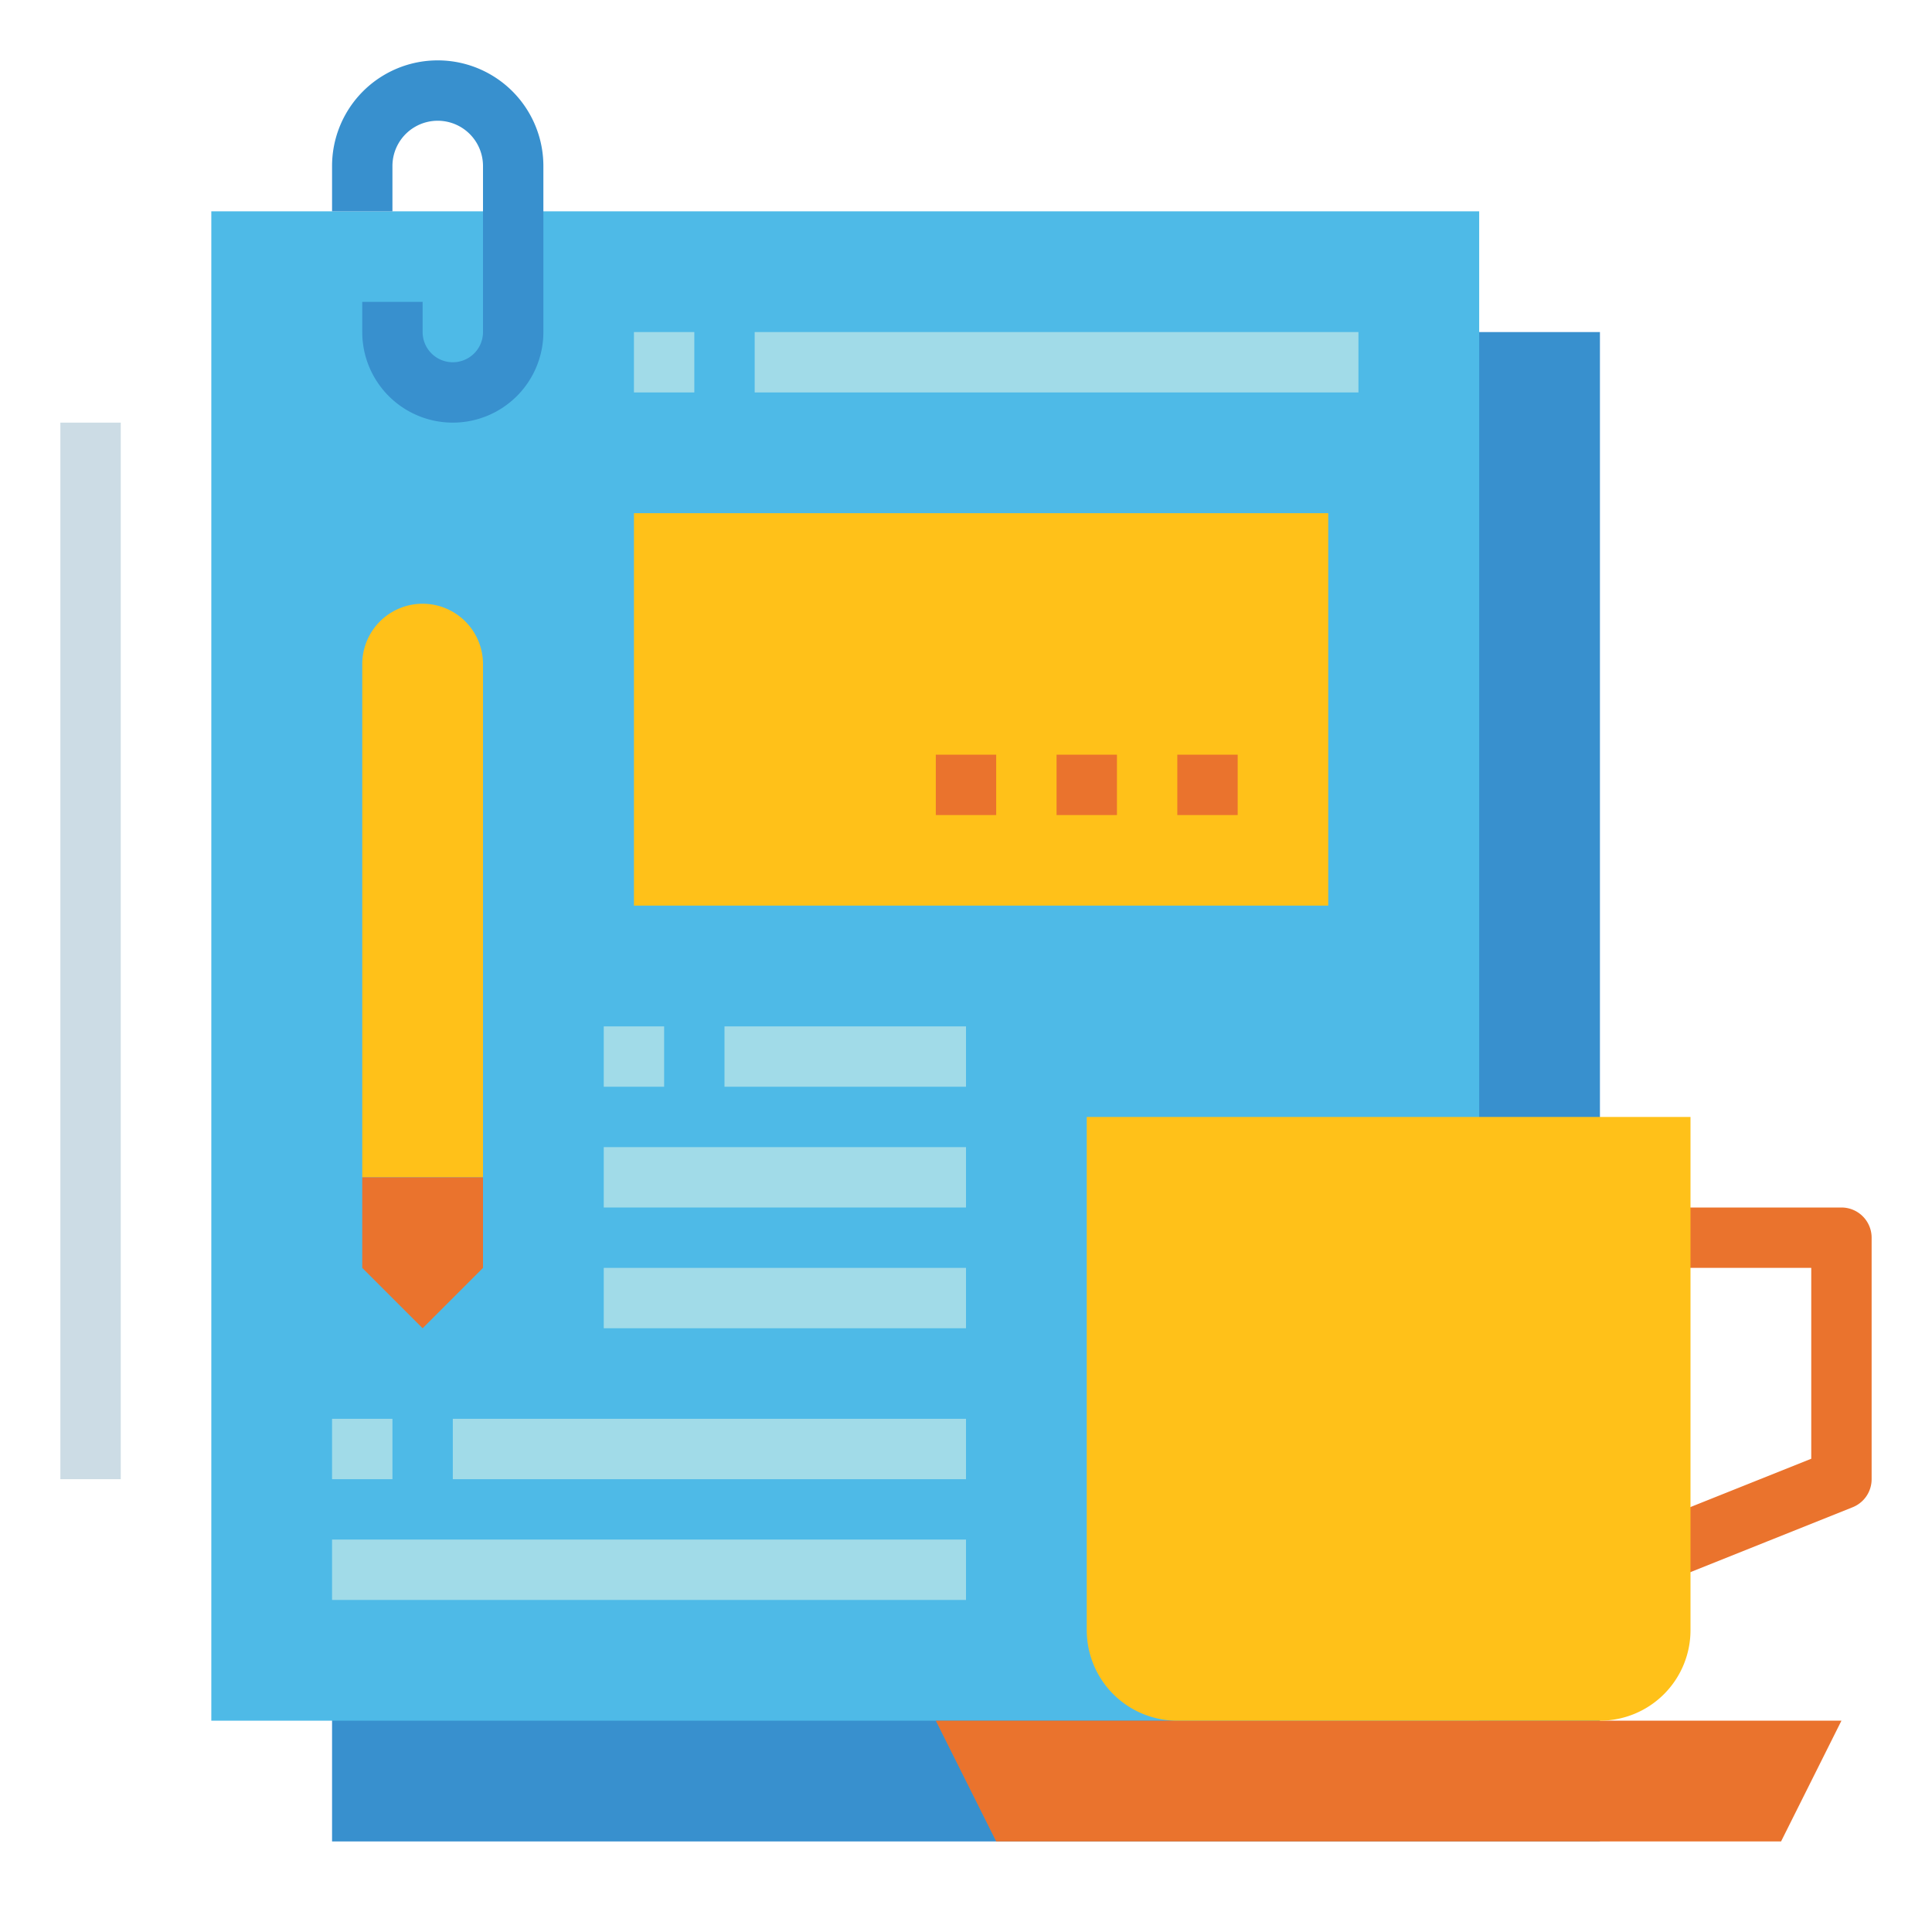 <svg height="512" viewBox="0 0 64 64" width="512" xmlns="http://www.w3.org/2000/svg"><path d="m53.872 52.929-.744-1.858 6.872-2.748v-6.323h-6.5v-2h7.5a1 1 0 0 1 1 1v8a1 1 0 0 1 -.628.929z" fill="#ea732d"/><path d="m11 11h42v50h-42z" fill="#3890ce"/><path d="m7 7h42v50h-42z" fill="#4ebae7"/><path d="m59 61h-26l-2-4h30z" fill="#ea732d"/><path d="m36 37h20a0 0 0 0 1 0 0v17a3 3 0 0 1 -3 3h-14a3 3 0 0 1 -3-3v-17a0 0 0 0 1 0 0z" fill="#ffc119"/><path d="m16 22a2 2 0 0 0 -4 0v17h4z" fill="#ffc119"/><path d="m12 39v3l2 2 2-2v-3z" fill="#ea732d"/><path d="m11 47h2v2h-2z" fill="#a1dbe8"/><path d="m15 47h17v2h-17z" fill="#a1dbe8"/><path d="m11 51h21v2h-21z" fill="#a1dbe8"/><path d="m21 17h23v13h-23z" fill="#ffc119"/><g fill="#a1dbe8"><path d="m20 34h2v2h-2z"/><path d="m24 34h8v2h-8z"/><path d="m20 38h12v2h-12z"/><path d="m20 42h12v2h-12z"/></g><path d="m2 14h2v35h-2z" fill="#ccdce5"/><path d="m15 14a3 3 0 0 1 -3-3v-1h2v1a1 1 0 0 0 2 0v-5.5a1.5 1.5 0 0 0 -3 0v1.5h-2v-1.5a3.5 3.5 0 0 1 7 0v5.5a3 3 0 0 1 -3 3z" fill="#3890ce"/><path d="m21 11h2v2h-2z" fill="#a1dbe8"/><path d="m25 11h20v2h-20z" fill="#a1dbe8"/><path d="m39 25h2v2h-2z" fill="#ea732d"/><path d="m35 25h2v2h-2z" fill="#ea732d"/><path d="m31 25h2v2h-2z" fill="#ea732d"/></svg>